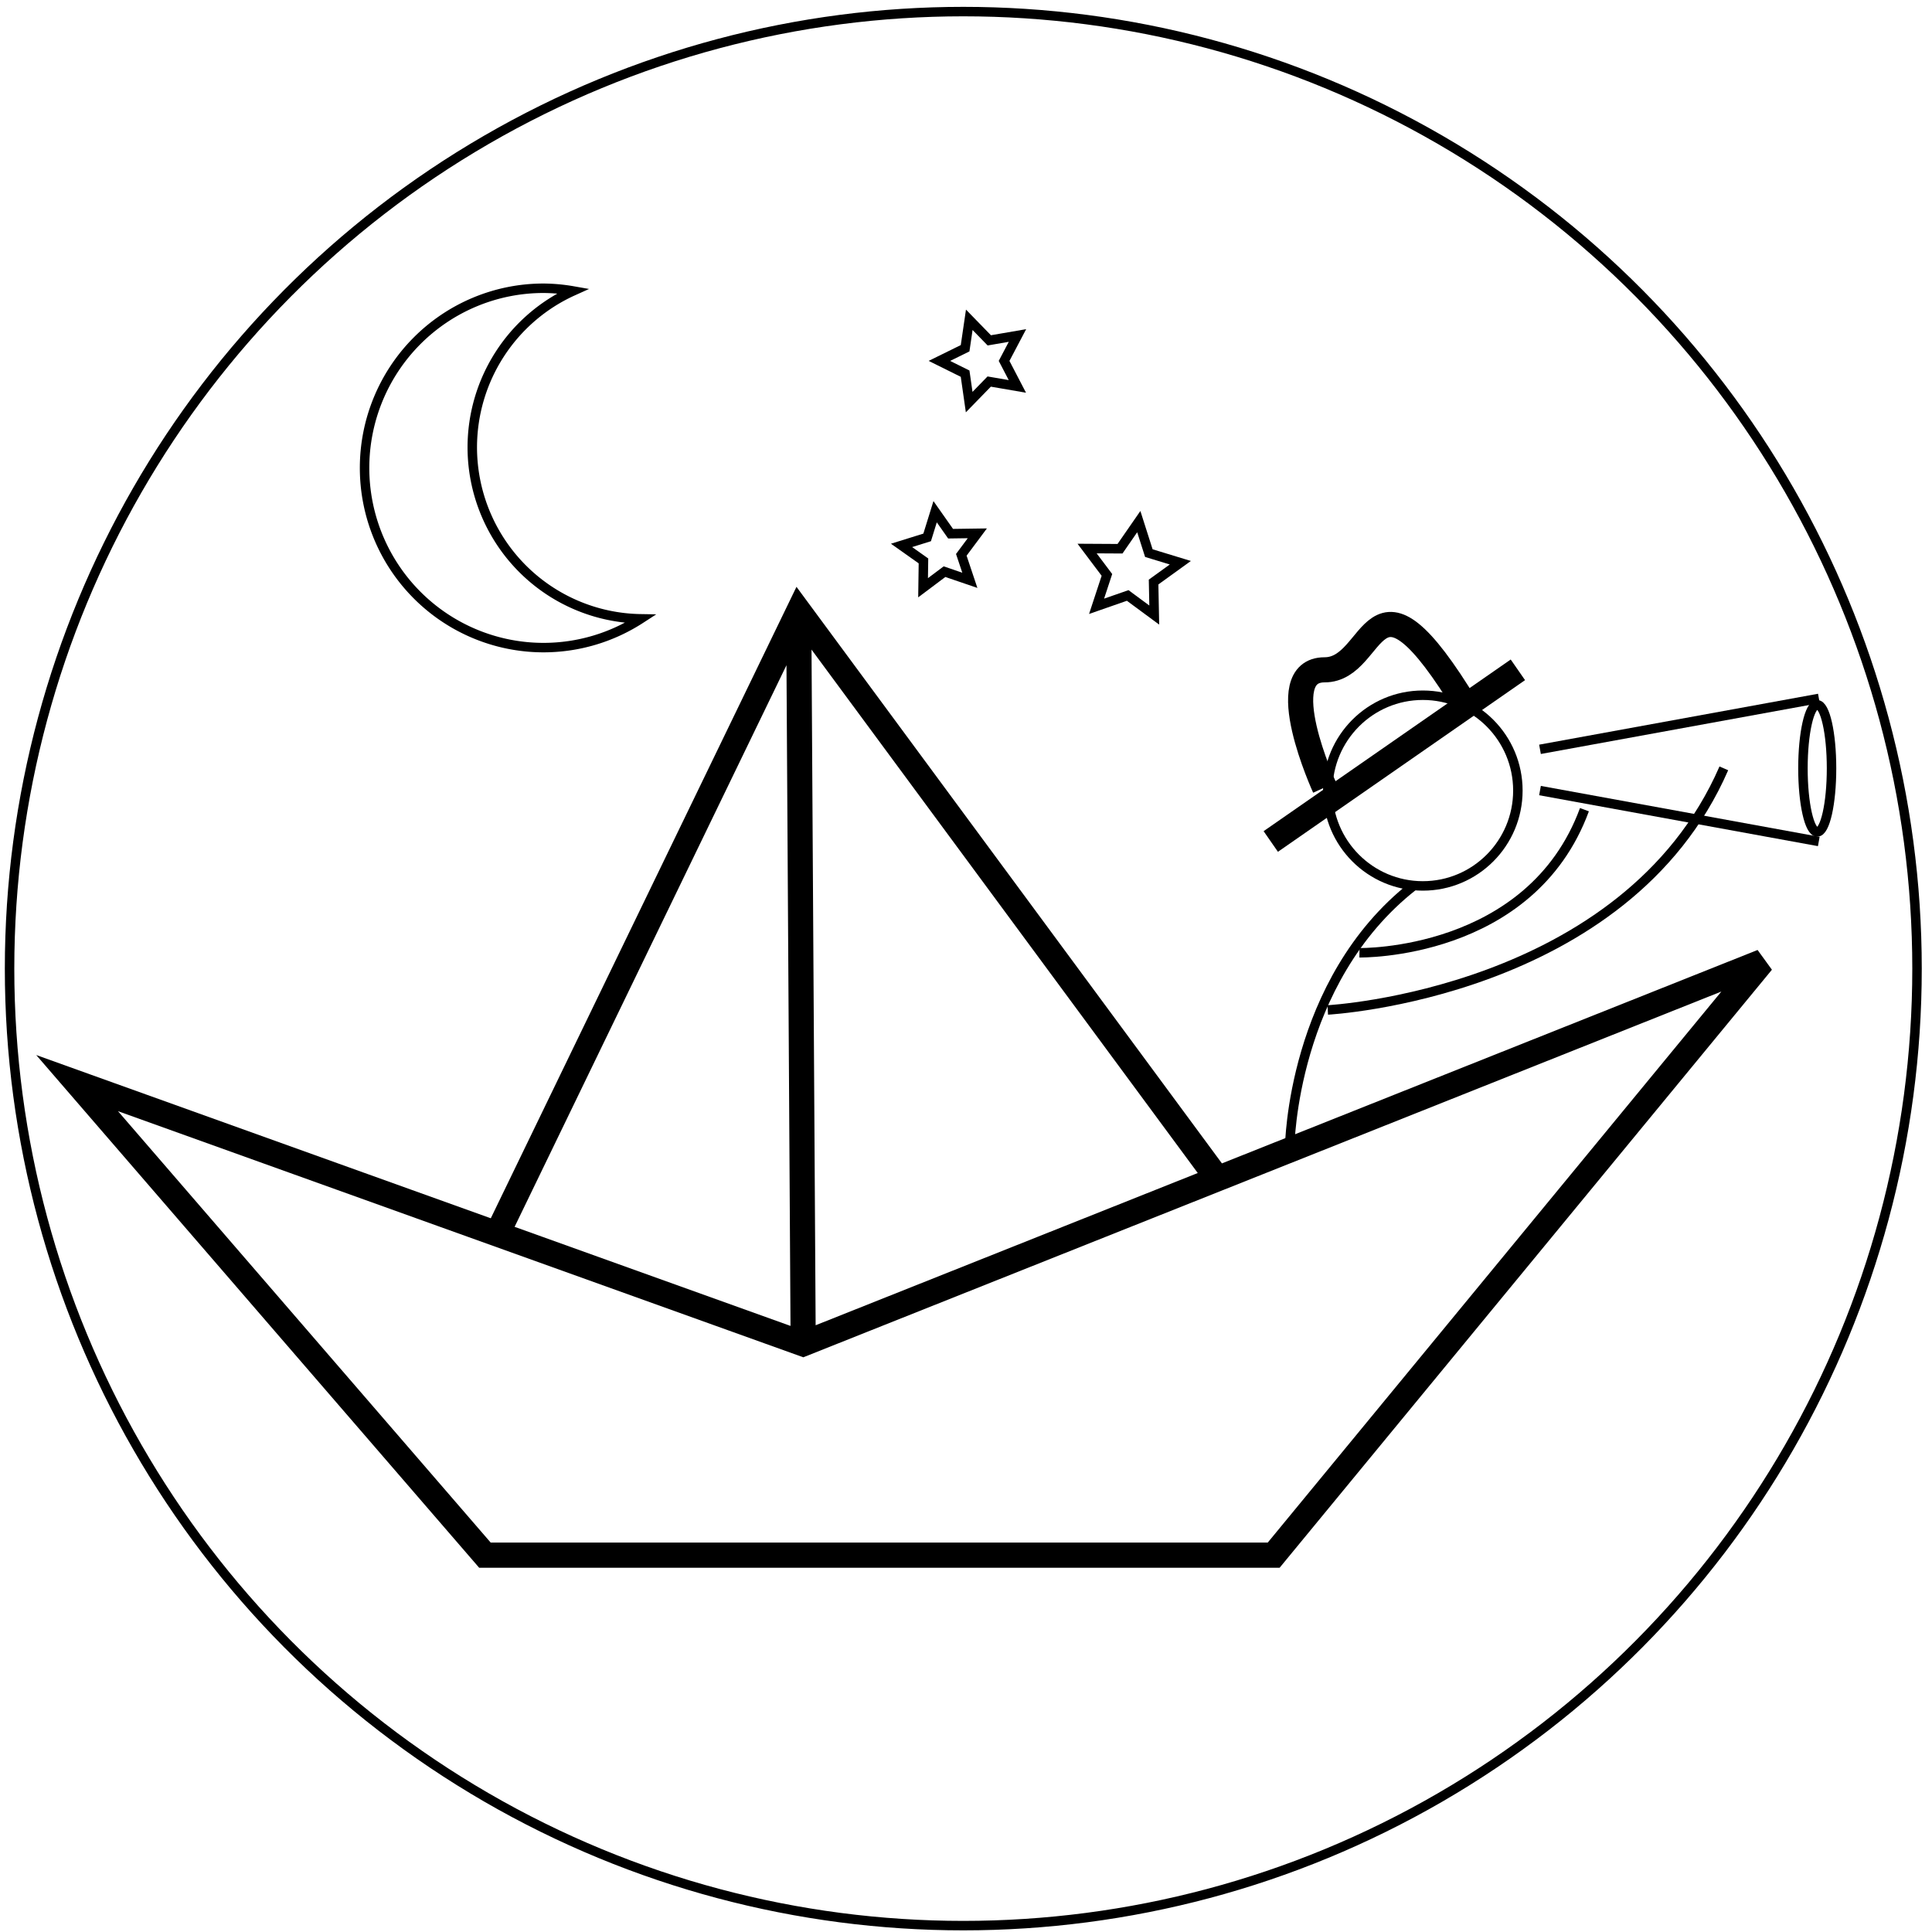 <?xml version="1.0" encoding="UTF-8" standalone="no"?>
<!-- Created with Inkscape (http://www.inkscape.org/) -->

<svg
   xmlns:dc="http://purl.org/dc/elements/1.1/"
   xmlns:cc="http://creativecommons.org/ns#"
   xmlns:rdf="http://www.w3.org/1999/02/22-rdf-syntax-ns#"
   xmlns:svg="http://www.w3.org/2000/svg"
   xmlns="http://www.w3.org/2000/svg"
   xmlns:sodipodi="http://sodipodi.sourceforge.net/DTD/sodipodi-0.dtd"
   xmlns:inkscape="http://www.inkscape.org/namespaces/inkscape"
   width="20mm"
   height="20mm"
   viewBox="0 0 20 20"
   version="1.1"
   id="svg8"
   sodipodi:docname="kapitan_logo.svg"
   inkscape:version="0.92.5 (2060ec1f9f, 2020-04-08)"
   inkscape:export-filename="/home/tpnsvo/kapitan_logo.png"
   inkscape:export-xdpi="96"
   inkscape:export-ydpi="96">
  <defs
     id="defs2" />
  <sodipodi:namedview
     id="base"
     pagecolor="#ffffff"
     bordercolor="#666666"
     borderopacity="1.0"
     inkscape:pageopacity="0.0"
     inkscape:pageshadow="2"
     inkscape:zoom="7.9195959"
     inkscape:cx="28.316772"
     inkscape:cy="26.853827"
     inkscape:document-units="mm"
     inkscape:current-layer="layer1"
     showgrid="false"
     showguides="true"
     inkscape:guide-bbox="true"
     inkscape:window-width="1920"
     inkscape:window-height="1023"
     inkscape:window-x="0"
     inkscape:window-y="0"
     inkscape:window-maximized="1"
     inkscape:snap-global="false">
    <sodipodi:guide
       position="-8.457,5.055"
       orientation="0,1"
       id="guide12"
       inkscape:locked="false" />
    <sodipodi:guide
       position="4.016,18.899"
       orientation="1,0"
       id="guide14"
       inkscape:locked="false" />
    <sodipodi:guide
       position="8.032,5.055"
       orientation="1,0"
       id="guide16"
       inkscape:locked="false" />
    <sodipodi:guide
       position="12.001,17.103"
       orientation="1,0"
       id="guide18"
       inkscape:locked="false" />
    <sodipodi:guide
       position="16.017,21.781"
       orientation="1,0"
       id="guide20"
       inkscape:locked="false" />
    <sodipodi:guide
       position="-19.182,10.016"
       orientation="0,1"
       id="guide22"
       inkscape:locked="false" />
    <sodipodi:guide
       position="-16.489,14.977"
       orientation="0,1"
       id="guide24"
       inkscape:locked="false" />
  </sodipodi:namedview>
  <g
     inkscape:label="Vrstva 1"
     inkscape:groupmode="layer"
     id="layer1"
     transform="translate(0,-277)">
    <g
       id="g39"
       transform="matrix(0.982,0,0,0.985,-0.825,5.533)">
      <path
         id="path34"
         style="fill:none;stroke:#000000;stroke-width:0.265px;stroke-linecap:butt;stroke-linejoin:miter;stroke-opacity:1"
         d="m 9.26,282.023 0.047,7.701 m -3.213,-1.181 3.166,-6.52 4.441,6 m -12.048,-1.039 4.299,4.961 h 8.315 l 5.15,-6.237 -10.111,4.016 z"
         inkscape:connector-curvature="0" />
    </g>
    <path
       style="fill:none;stroke:#000000;stroke-width:0.098;stroke-linecap:butt;stroke-linejoin:miter;stroke-miterlimit:4;stroke-dasharray:none;stroke-opacity:1"
       d="m 13.351,288.871 c 0,0 0.019,-1.711 1.279,-2.699"
       id="path4630"
       inkscape:connector-curvature="0" />
    <ellipse
       style="fill:none;fill-opacity:1;stroke:#000000;stroke-width:0.098;stroke-miterlimit:4;stroke-dasharray:none;stroke-opacity:1"
       id="path4634"
       cx="14.729"
       cy="285.184"
       rx="0.984"
       ry="0.987" />
    <path
       style="fill:none;stroke:#000000;stroke-width:0.098;stroke-linecap:butt;stroke-linejoin:miter;stroke-miterlimit:4;stroke-dasharray:none;stroke-opacity:1"
       d="m 13.745,287.455 c 0,0 3.083,-0.165 4.1,-2.501"
       id="path4638"
       inkscape:connector-curvature="0"
       sodipodi:nodetypes="cc" />
    <path
       style="fill:none;stroke:#000000;stroke-width:0.098;stroke-linecap:butt;stroke-linejoin:miter;stroke-miterlimit:4;stroke-dasharray:none;stroke-opacity:1"
       d="m 14.073,286.863 c 0,0 1.771,0.033 2.329,-1.481"
       id="path4640"
       inkscape:connector-curvature="0"
       sodipodi:nodetypes="cc" />
    <path
       style="fill:none;stroke:#000000;stroke-width:0.098;stroke-linecap:butt;stroke-linejoin:miter;stroke-miterlimit:4;stroke-dasharray:none;stroke-opacity:1"
       d="m 15.942,285.184 2.886,0.527"
       id="path4642"
       inkscape:connector-curvature="0" />
    <path
       style="fill:none;stroke:#000000;stroke-width:0.098;stroke-linecap:butt;stroke-linejoin:miter;stroke-miterlimit:4;stroke-dasharray:none;stroke-opacity:1"
       d="M 15.942,284.757 18.829,284.23"
       id="path4642-7"
       inkscape:connector-curvature="0" />
    <ellipse
       style="fill:none;fill-opacity:1;stroke:#000000;stroke-width:0.098;stroke-miterlimit:4;stroke-dasharray:none;stroke-opacity:1"
       id="path4659"
       cx="18.812"
       cy="284.954"
       rx="0.148"
       ry="0.658" />
    <path
       style="fill:none;stroke:#000000;stroke-width:0.26px;stroke-linecap:butt;stroke-linejoin:miter;stroke-opacity:1"
       d="m 15.713,283.934 -2.558,1.777"
       id="path4677"
       inkscape:connector-curvature="0" />
    <path
       style="fill:none;stroke:#000000;stroke-width:0.26px;stroke-linecap:butt;stroke-linejoin:miter;stroke-opacity:1"
       d="m 13.712,285.152 c 0,0 -0.558,-1.218 0,-1.218 0.558,0 0.459,-1.284 1.476,0.395"
       id="path4679"
       inkscape:connector-curvature="0"
       sodipodi:nodetypes="csc" />
    <path
       style="fill:none;fill-opacity:1;stroke:#000000;stroke-width:0.098;stroke-miterlimit:4;stroke-dasharray:none;stroke-opacity:1"
       d="m 5.627,279.984 a 1.853,1.86 0 0 0 -1.853,1.86 1.853,1.86 0 0 0 1.853,1.86 1.853,1.86 0 0 0 1.005,-0.298 1.771,1.777 0 0 1 -1.743,-1.776 1.771,1.777 0 0 1 1.044,-1.618 1.853,1.86 0 0 0 -0.305,-0.028 z"
       id="path4681"
       inkscape:connector-curvature="0" />
    <path
       sodipodi:type="star"
       style="fill:none;fill-opacity:1;stroke:#000000;stroke-width:0.1;stroke-miterlimit:4;stroke-dasharray:none;stroke-opacity:1"
       id="path4690"
       sodipodi:sides="5"
       sodipodi:cx="9.822154"
       sodipodi:cy="282.66766"
       sodipodi:r1="0.42522323"
       sodipodi:r2="0.2126116"
       sodipodi:arg1="0.78539816"
       sodipodi:arg2="1.4137167"
       inkscape:flatsided="false"
       inkscape:rounded="0"
       inkscape:randomized="0"
       d="m 10.123,282.968 -0.267,-0.091 -0.226,0.169 0.004,-0.282 -0.231,-0.163 0.27,-0.084 0.084,-0.27 0.163,0.231 0.282,-0.004 -0.169,0.226 z"
       inkscape:transform-center-x="0.020181853"
       inkscape:transform-center-y="-0.020248969"
       transform="matrix(0.982,0,0,0.985,0.099,4.284)" />
    <path
       sodipodi:type="star"
       style="fill:none;fill-opacity:1;stroke:#000000;stroke-width:0.1;stroke-miterlimit:4;stroke-dasharray:none;stroke-opacity:1"
       id="path4692"
       sodipodi:sides="5"
       sodipodi:cx="10.256468"
       sodipodi:cy="280.66315"
       sodipodi:r1="0.45440733"
       sodipodi:r2="0.22720367"
       sodipodi:arg1="0.62879629"
       sodipodi:arg2="1.2571148"
       inkscape:flatsided="false"
       inkscape:rounded="0"
       inkscape:randomized="0"
       d="m 10.624,280.93 -0.297,-0.051 -0.211,0.216 -0.043,-0.299 -0.271,-0.134 0.271,-0.133 0.044,-0.299 0.211,0.216 0.297,-0.051 -0.141,0.267 z"
       inkscape:transform-center-x="0.042540173"
       inkscape:transform-center-y="-6.4986289e-05"
       transform="matrix(0.982,0,0,0.985,0.099,4.284)" />
    <path
       sodipodi:type="star"
       style="fill:none;fill-opacity:1;stroke:#000000;stroke-width:0.1;stroke-miterlimit:4;stroke-dasharray:none;stroke-opacity:1"
       id="path4694"
       sodipodi:sides="5"
       sodipodi:cx="11.826677"
       sodipodi:cy="282.86813"
       sodipodi:r1="0.52292871"
       sodipodi:r2="0.26146436"
       sodipodi:arg1="-2.677945"
       sodipodi:arg2="-2.0496265"
       inkscape:flatsided="false"
       inkscape:rounded="0"
       inkscape:randomized="0"
       d="m 11.359,282.634 0.347,0.002 0.198,-0.285 0.106,0.331 0.332,0.101 -0.282,0.203 0.007,0.347 -0.28,-0.206 -0.328,0.114 0.109,-0.33 z"
       inkscape:transform-center-x="-0.023628646"
       inkscape:transform-center-y="-0.02609478"
       transform="matrix(0.982,0,0,0.985,0.099,4.284)" />
    <ellipse
       style="fill:none;fill-opacity:1;stroke:#000000;stroke-width:0.098;stroke-miterlimit:4;stroke-dasharray:none;stroke-opacity:1"
       id="path4725"
       cx="9.972"
       cy="287.027"
       rx="9.873"
       ry="9.907" />
  </g>
</svg>
